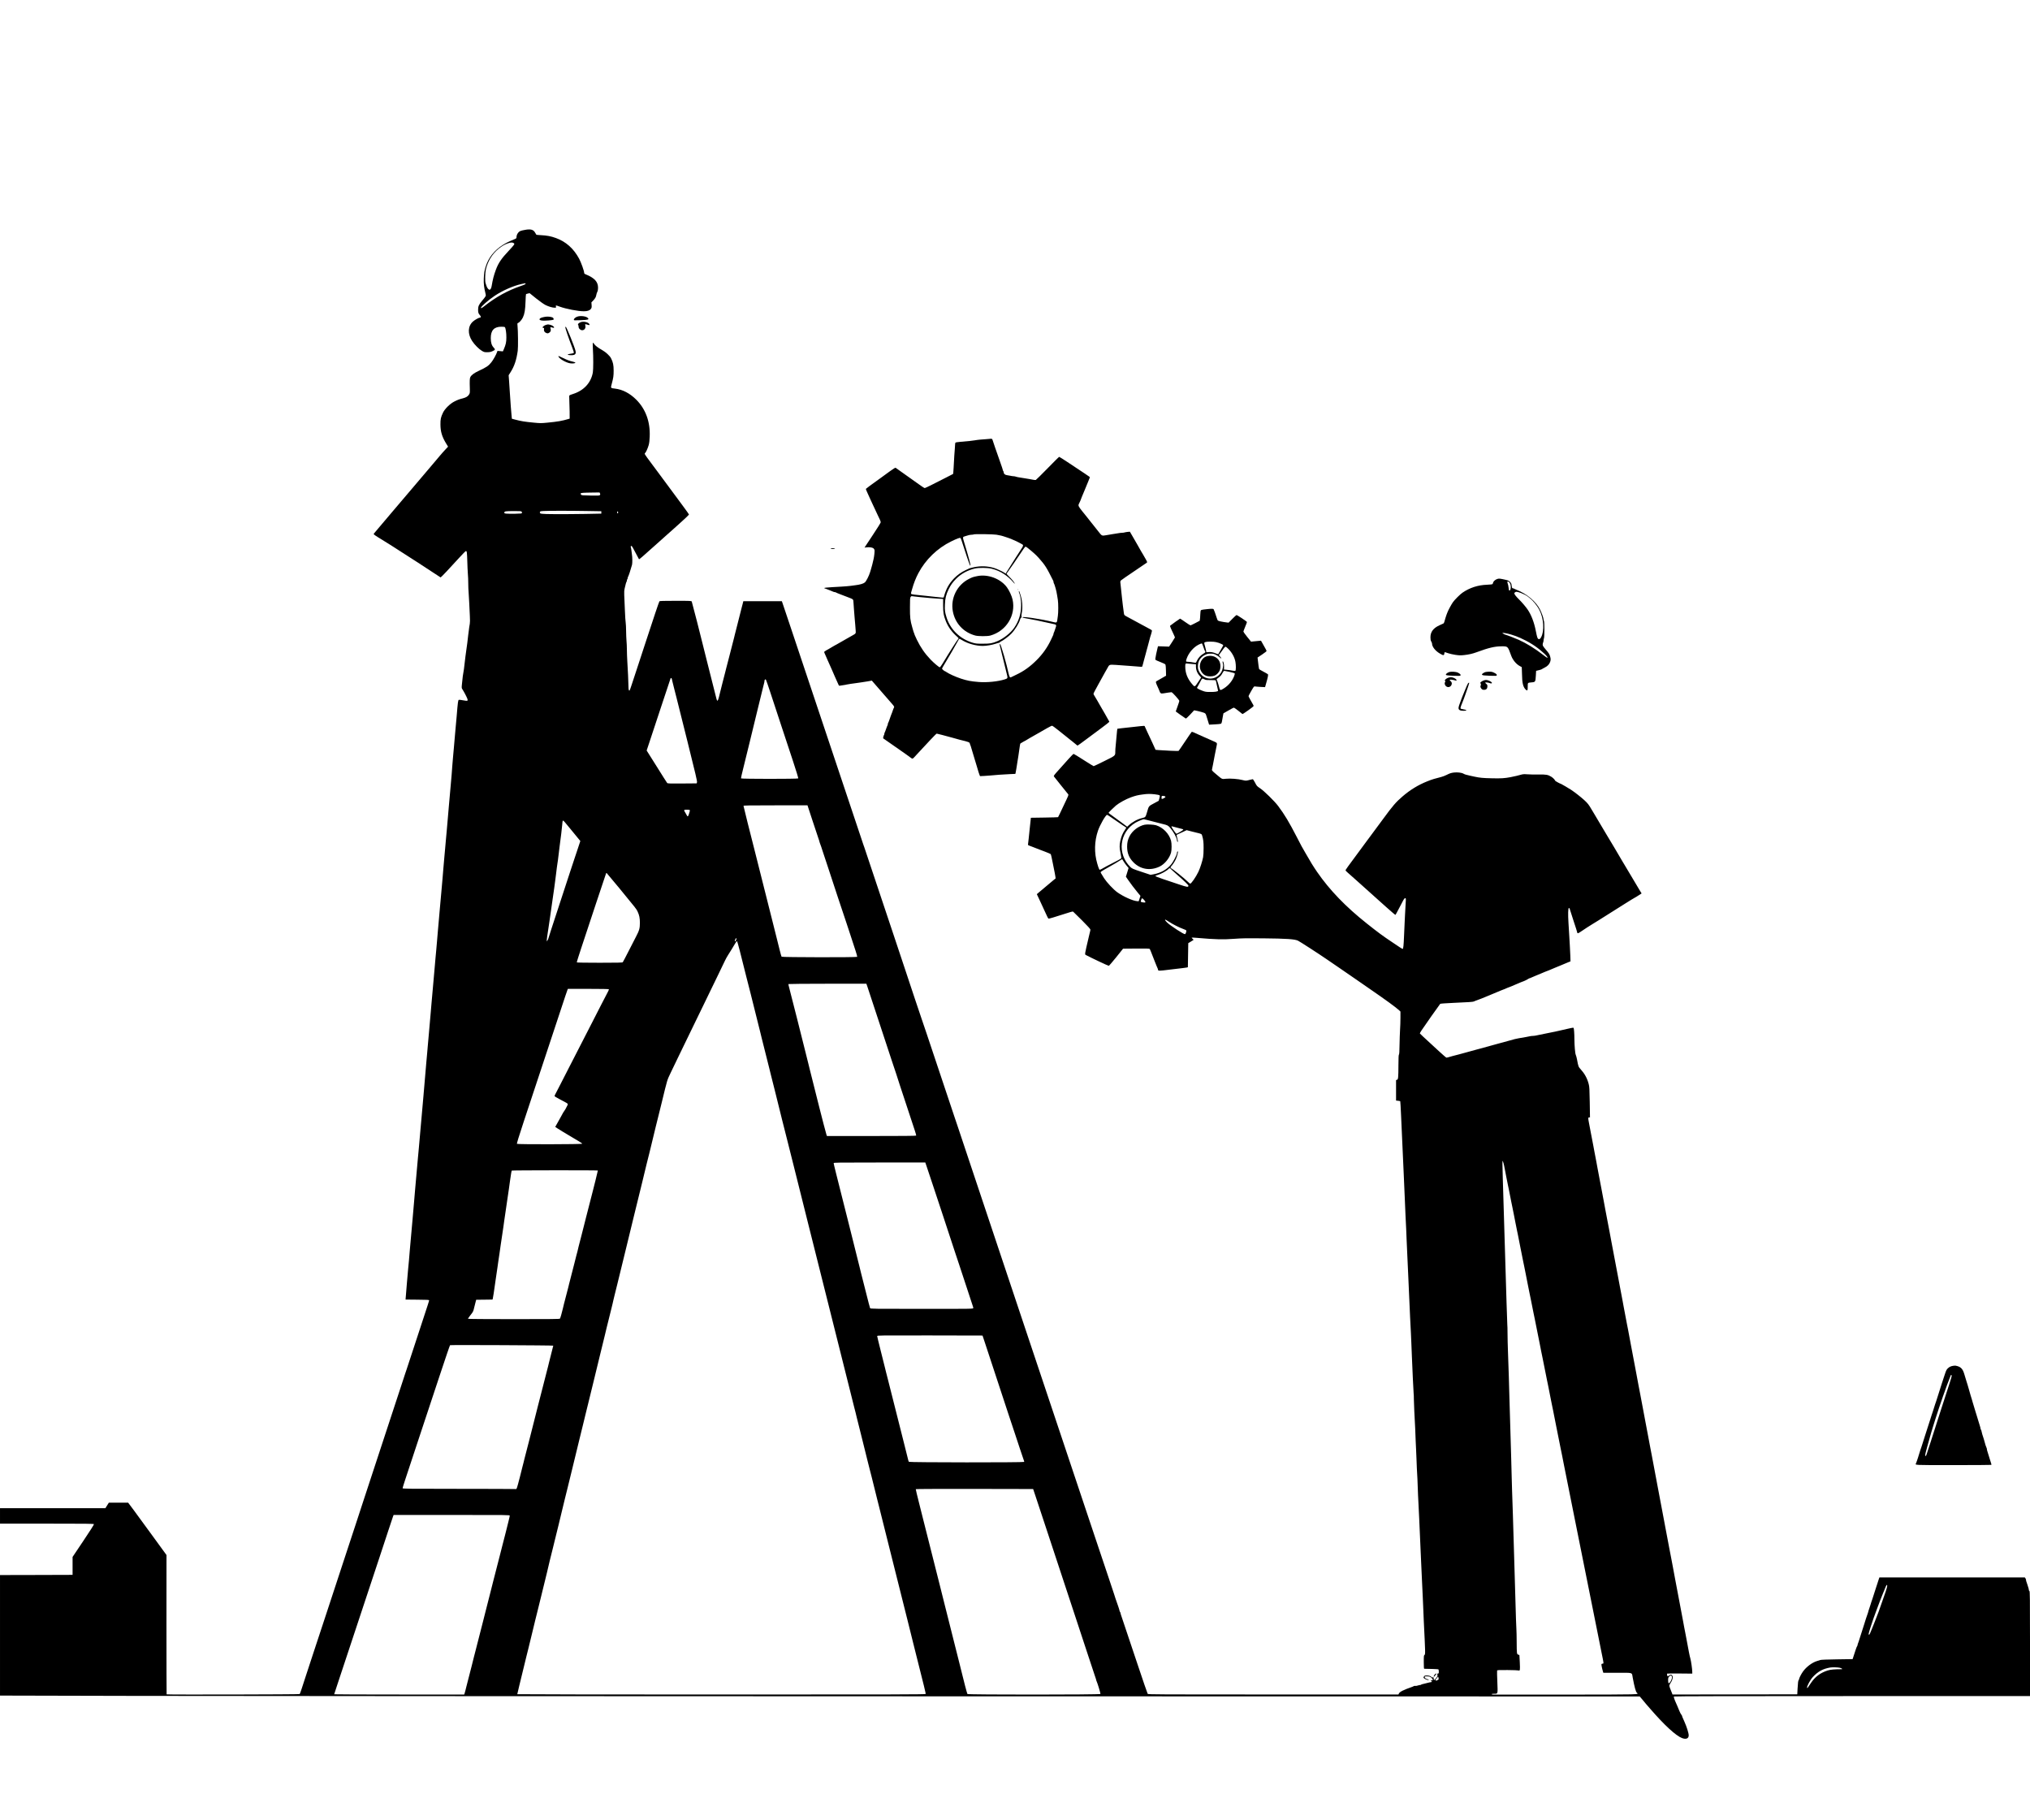 <?xml version="1.0" standalone="no"?>
<!DOCTYPE svg PUBLIC "-//W3C//DTD SVG 20010904//EN"
 "http://www.w3.org/TR/2001/REC-SVG-20010904/DTD/svg10.dtd">
<svg version="1.0" xmlns="http://www.w3.org/2000/svg"
 width="5133pt" height="4602pt" viewBox="0 0 5133 4602"
 preserveAspectRatio="xMidYMid meet">

<g transform="translate(0,4602) scale(0.1,-0.1)"
fill="#000000" stroke="none">
<path d="M13280 40209 c-103 -18 -133 -28 -162 -55 -35 -34 -58 -84 -58 -128
0 -28 -5 -34 -42 -50 -151 -62 -222 -97 -299 -146 -219 -138 -368 -324 -437
-547 -34 -107 -43 -165 -49 -308 -5 -130 6 -225 43 -374 16 -64 17 -62 -87
-186 -82 -98 -100 -139 -100 -227 0 -71 9 -97 49 -140 26 -28 25 -58 -3 -58
-27 0 -128 -56 -175 -98 -132 -116 -140 -313 -21 -494 61 -93 170 -203 246
-248 54 -32 66 -35 135 -35 56 1 88 6 127 24 79 35 83 43 35 95 -51 55 -72
126 -72 240 0 195 84 285 266 286 54 0 85 -4 91 -12 20 -26 38 -147 37 -258 0
-120 -13 -179 -65 -301 l-23 -52 -68 6 -69 6 -11 -32 c-22 -63 -95 -195 -141
-253 -72 -92 -124 -128 -318 -218 -119 -55 -188 -106 -216 -159 -16 -32 -19
-91 -13 -284 3 -118 2 -123 -23 -162 -29 -44 -74 -71 -152 -91 -92 -23 -139
-41 -220 -83 -107 -55 -237 -183 -282 -277 -57 -121 -67 -164 -66 -300 1 -182
39 -311 145 -484 l48 -78 -67 -72 c-38 -39 -99 -109 -138 -155 -38 -46 -99
-118 -135 -160 -36 -42 -126 -148 -200 -236 -74 -88 -189 -223 -255 -300 -66
-78 -151 -178 -190 -224 -38 -46 -128 -152 -200 -235 -71 -84 -174 -204 -227
-267 -53 -63 -110 -130 -126 -149 -17 -19 -96 -114 -178 -210 -81 -96 -153
-182 -161 -191 -12 -14 1 -25 108 -93 66 -43 139 -88 162 -100 35 -19 264
-165 712 -454 39 -25 95 -61 125 -80 95 -60 209 -135 394 -258 99 -65 183
-120 187 -122 8 -3 236 238 474 501 83 91 157 166 166 166 24 1 28 -35 35
-263 3 -111 9 -250 14 -311 6 -60 10 -171 10 -246 0 -74 4 -182 10 -240 5 -57
12 -174 15 -259 3 -85 10 -226 15 -314 6 -103 5 -174 -1 -205 -6 -25 -12 -66
-15 -91 -2 -25 -7 -61 -10 -80 -3 -19 -10 -71 -15 -115 -17 -160 -28 -242 -44
-350 -9 -60 -21 -146 -26 -190 -10 -87 -21 -180 -38 -320 -6 -49 -14 -97 -17
-105 -6 -15 -16 -101 -34 -280 -9 -92 -9 -96 15 -131 36 -55 106 -189 122
-233 20 -58 9 -62 -100 -42 -52 10 -103 16 -113 14 -21 -4 -27 -47 -58 -428
-9 -107 -21 -235 -26 -285 -5 -49 -17 -178 -25 -285 -9 -107 -18 -211 -20
-230 -2 -19 -6 -69 -10 -110 -3 -41 -10 -118 -15 -170 -5 -52 -12 -129 -14
-170 -7 -108 -23 -309 -41 -500 -30 -316 -36 -386 -45 -505 -6 -66 -16 -192
-24 -280 -8 -88 -21 -243 -30 -345 -9 -102 -20 -230 -26 -285 -5 -55 -12 -127
-14 -160 -3 -33 -10 -107 -15 -165 -6 -58 -13 -139 -16 -180 -3 -41 -10 -124
-16 -185 -5 -60 -14 -164 -19 -230 -5 -66 -17 -194 -25 -285 -27 -287 -35
-382 -45 -500 -5 -63 -16 -191 -25 -285 -8 -93 -20 -222 -25 -285 -6 -63 -14
-164 -19 -225 -6 -60 -15 -164 -20 -230 -6 -66 -15 -167 -21 -225 -5 -58 -12
-136 -15 -175 -4 -38 -10 -115 -15 -170 -5 -55 -20 -233 -35 -395 -14 -162
-30 -344 -36 -405 -5 -60 -14 -162 -19 -225 -5 -63 -16 -191 -25 -285 -8 -93
-20 -222 -25 -285 -6 -63 -15 -164 -20 -225 -5 -60 -14 -164 -20 -230 -5 -66
-15 -165 -20 -220 -10 -95 -30 -334 -50 -585 -5 -63 -16 -189 -24 -280 -29
-318 -37 -406 -46 -520 -6 -63 -17 -189 -25 -280 -18 -190 -31 -347 -45 -510
-6 -63 -17 -185 -25 -270 -8 -85 -19 -211 -25 -280 -15 -176 -29 -329 -46
-520 -8 -91 -19 -219 -24 -285 -5 -66 -14 -169 -20 -230 -6 -60 -15 -164 -20
-230 -9 -122 -31 -359 -50 -560 -6 -60 -15 -162 -20 -225 -11 -146 -27 -328
-40 -450 -9 -93 -30 -330 -35 -400 -1 -19 -7 -98 -14 -175 -6 -77 -12 -153
-14 -170 l-2 -30 298 -3 c253 -2 297 -4 297 -17 0 -15 -13 -56 -225 -700 -67
-203 -171 -518 -230 -700 -59 -181 -110 -339 -115 -350 -5 -11 -20 -56 -34
-100 -14 -44 -57 -174 -95 -290 -38 -115 -130 -394 -204 -620 -256 -780 -600
-1827 -736 -2240 -38 -115 -138 -419 -221 -675 -84 -256 -203 -618 -265 -805
-101 -305 -197 -597 -488 -1485 -49 -151 -104 -318 -122 -370 -18 -52 -97
-291 -175 -530 -78 -239 -170 -520 -205 -625 -35 -104 -82 -249 -105 -322 -23
-73 -47 -137 -54 -142 -12 -10 -3353 -17 -3363 -7 -2 2 -4 796 -4 1763 l1
1759 -50 69 c-96 134 -206 285 -300 412 -85 116 -330 450 -484 662 -34 46 -78
105 -99 132 l-37 49 -244 0 -244 0 -44 -70 -43 -69 -1332 -1 -1333 0 0 -195 0
-195 1185 0 c1002 0 1186 -2 1191 -14 3 -8 -114 -192 -268 -421 l-273 -407 0
-226 0 -227 -917 -3 -918 -2 0 -1523 0 -1524 3368 -8 c1852 -4 11179 -9 20727
-11 9548 -1 17363 -3 17366 -3 3 -1 35 -38 71 -83 37 -46 74 -92 85 -103 10
-11 59 -67 108 -124 354 -410 650 -683 805 -742 102 -39 170 -12 170 68 0 57
-49 213 -109 348 -46 101 -61 138 -61 148 0 6 -9 20 -19 31 -11 12 -33 56 -50
98 -17 42 -40 98 -52 125 -53 118 -60 137 -75 179 -8 24 -12 49 -9 54 4 7
1579 10 4506 10 l4499 0 0 1325 c0 1169 -2 1326 -15 1331 -8 4 -15 17 -15 30
0 13 -4 33 -9 46 -5 13 -17 50 -26 83 -9 33 -21 68 -26 77 -5 10 -9 28 -9 41
0 12 -7 33 -16 45 l-15 22 -1838 0 -1839 0 -10 -27 c-14 -37 -50 -150 -97
-298 -21 -66 -41 -129 -45 -140 -4 -11 -15 -45 -24 -75 -10 -30 -21 -64 -26
-75 -4 -11 -13 -40 -20 -65 -7 -25 -23 -74 -36 -110 -13 -36 -24 -71 -24 -78
0 -7 -4 -20 -9 -30 -5 -9 -26 -71 -47 -137 -20 -66 -56 -178 -79 -250 -24 -71
-59 -184 -80 -250 -20 -66 -41 -128 -46 -137 -5 -10 -9 -25 -9 -35 0 -9 -6
-24 -13 -32 -7 -9 -25 -56 -41 -106 -15 -49 -32 -99 -36 -110 -4 -11 -13 -40
-21 -65 l-14 -45 -395 -6 c-250 -3 -406 -10 -425 -17 -16 -6 -50 -17 -75 -24
-126 -36 -278 -149 -364 -272 -45 -64 -96 -164 -96 -190 0 -8 -4 -17 -9 -20
-13 -8 -21 -73 -29 -226 l-7 -135 -1578 -3 -1577 -2 -10 27 c-6 16 -14 37 -19
48 -29 67 -51 131 -51 149 0 12 15 44 33 71 19 28 37 62 40 78 4 15 10 38 13
52 8 32 -19 75 -47 75 -12 0 -32 -9 -46 -20 -14 -11 -29 -20 -34 -20 -10 0
-23 59 -15 68 4 3 148 5 321 3 l315 -3 0 39 c0 71 -30 283 -49 346 -16 52 -42
184 -103 517 -5 30 -14 73 -18 95 -5 22 -21 103 -35 180 -14 77 -30 163 -35
190 -23 115 -39 204 -50 265 -6 36 -15 83 -20 105 -10 43 -41 208 -70 370 -10
55 -34 183 -54 285 -19 102 -49 259 -65 350 -17 91 -35 188 -41 215 -6 28 -21
109 -35 180 -33 177 -94 500 -105 555 -5 25 -18 97 -30 160 -12 63 -28 147
-35 185 -7 39 -23 122 -35 185 -12 63 -28 147 -35 185 -7 39 -23 122 -35 185
-12 63 -28 149 -36 190 -8 41 -19 102 -25 135 -6 33 -15 80 -20 105 -4 25 -25
131 -44 235 -20 105 -42 222 -49 260 -8 39 -19 99 -26 135 -6 36 -16 85 -21
110 -4 25 -25 131 -44 235 -20 105 -51 271 -70 370 -19 99 -46 243 -60 320
-36 191 -41 222 -69 365 -13 69 -34 177 -46 240 -11 63 -37 198 -56 300 -44
230 -78 412 -105 555 -11 61 -27 142 -34 180 -13 64 -34 175 -71 380 -8 44
-19 98 -24 120 -5 22 -13 67 -19 100 -14 77 -59 317 -71 375 -4 25 -13 72 -19
105 -6 33 -22 119 -36 190 -14 72 -30 157 -36 190 -13 71 -36 191 -48 255 -5
25 -14 72 -20 105 -6 33 -22 119 -36 190 -14 72 -29 155 -35 185 -5 30 -21
114 -35 185 -14 72 -30 157 -36 190 -19 107 -29 158 -53 285 -14 69 -34 177
-46 240 -25 132 -46 243 -60 315 -5 28 -21 113 -35 190 -14 77 -30 160 -35
185 -5 25 -18 97 -30 160 -28 149 -48 253 -60 315 -5 28 -21 111 -35 185 -14
74 -29 158 -34 185 -6 28 -14 75 -20 105 -6 30 -17 89 -25 130 -8 41 -19 104
-26 140 -6 36 -15 83 -20 105 -8 36 -26 129 -50 260 -9 50 -16 90 -45 237 -21
108 -20 128 7 128 l21 0 -6 382 c-6 343 -8 391 -27 463 -37 143 -102 261 -203
372 -56 62 -59 69 -92 248 -10 50 -23 101 -31 115 -16 32 -34 229 -35 397 0
140 -11 278 -21 288 -4 4 -31 1 -60 -5 -29 -7 -72 -16 -95 -21 -69 -14 -124
-27 -193 -44 -36 -8 -87 -20 -115 -26 -27 -5 -68 -14 -90 -18 -49 -10 -231
-47 -305 -62 -30 -6 -74 -15 -97 -20 -23 -5 -58 -9 -79 -9 -20 0 -53 -4 -73
-9 -20 -5 -65 -14 -101 -20 -134 -22 -246 -42 -280 -52 -19 -5 -91 -25 -160
-44 -69 -18 -150 -41 -180 -49 -86 -23 -202 -55 -240 -66 -124 -36 -260 -73
-290 -80 -19 -4 -60 -15 -90 -24 -132 -38 -374 -104 -445 -122 -131 -33 -225
-58 -279 -75 -16 -5 -35 -9 -42 -9 -8 0 -93 73 -190 163 -416 382 -479 441
-483 449 -1 5 15 37 38 71 76 115 465 668 477 678 8 6 149 16 331 24 388 17
492 24 518 35 11 4 36 15 55 23 19 8 46 18 60 22 14 4 50 17 80 30 30 13 80
33 110 45 30 12 71 29 90 37 19 8 44 19 55 23 34 13 198 82 242 101 24 11 46
19 49 19 3 0 21 7 40 15 19 8 49 22 68 30 19 8 37 15 40 15 3 0 28 10 54 21
62 28 96 42 162 69 30 12 70 29 87 37 18 7 51 20 74 28 23 9 64 29 91 45 26
17 53 30 58 30 6 0 18 4 28 10 15 8 60 27 117 50 11 4 36 15 55 23 19 8 60 25
90 37 30 12 74 31 97 41 24 11 46 19 49 19 3 0 21 7 40 15 59 26 97 42 154 65
30 12 69 28 85 35 17 7 55 23 85 35 30 12 73 30 95 40 22 9 61 25 87 36 l48
19 -5 155 c-3 85 -8 187 -11 225 -3 39 -9 149 -14 245 -5 96 -15 252 -21 345
-14 221 -10 380 11 380 8 0 16 -9 19 -20 2 -11 46 -147 97 -302 52 -155 94
-289 94 -297 0 -30 23 -27 77 11 82 56 275 182 294 191 14 6 156 95 824 517
132 83 247 154 256 157 9 3 52 29 96 58 l81 52 -64 105 c-35 58 -64 107 -64
108 0 2 -63 108 -140 235 -77 128 -140 234 -140 235 0 1 -35 61 -79 132 -43
71 -80 134 -82 139 -6 13 -228 387 -309 519 -66 107 -210 350 -220 370 -3 6
-39 66 -80 135 -41 69 -79 133 -85 142 -75 128 -98 157 -184 237 -88 80 -238
198 -336 263 -50 33 -245 148 -251 148 -17 0 -154 75 -154 84 0 18 -52 71 -95
98 -84 52 -130 60 -333 57 -103 -2 -227 1 -275 5 -61 6 -100 5 -127 -2 -80
-24 -210 -54 -300 -71 -150 -28 -235 -33 -460 -28 -239 5 -317 13 -450 42 -41
9 -93 20 -115 25 -90 19 -132 32 -162 50 -44 26 -153 39 -238 29 -78 -10 -100
-17 -195 -64 -36 -18 -95 -40 -130 -49 -158 -41 -234 -63 -265 -76 -11 -4 -51
-20 -90 -35 -226 -90 -434 -217 -625 -383 -167 -144 -242 -231 -492 -572 -88
-121 -319 -432 -347 -469 -14 -18 -39 -52 -56 -75 -16 -22 -99 -135 -185 -251
-297 -399 -361 -488 -358 -501 2 -6 24 -29 49 -51 25 -21 129 -113 230 -204
165 -149 360 -324 579 -519 41 -37 122 -109 180 -161 134 -120 216 -189 223
-189 2 0 17 24 32 53 15 28 50 95 78 147 28 52 62 118 76 145 32 64 53 86 70
76 10 -7 11 -34 2 -142 -6 -74 -13 -204 -16 -289 -4 -85 -8 -180 -10 -210 -2
-30 -8 -161 -13 -290 -11 -266 -19 -350 -36 -350 -6 0 -40 19 -76 43 -36 24
-120 81 -188 126 -235 156 -367 254 -641 472 -535 424 -942 846 -1258 1304
-98 143 -170 259 -289 469 -43 77 -90 158 -103 180 -13 23 -69 129 -123 236
-191 371 -310 570 -472 785 -89 119 -355 379 -454 445 -80 53 -85 58 -128 143
-25 48 -51 87 -59 87 -8 0 -40 -7 -72 -16 -94 -26 -104 -26 -183 -6 -109 29
-315 45 -425 33 -103 -11 -86 -19 -245 115 -114 96 -113 95 -101 141 5 21 15
65 20 98 19 104 76 401 92 472 17 77 15 81 -53 112 -67 30 -204 91 -278 123
-88 38 -202 89 -257 115 -18 8 -36 12 -42 9 -5 -4 -80 -112 -166 -241 -86
-129 -160 -237 -165 -240 -10 -6 -358 9 -503 21 l-79 7 -23 51 c-12 28 -38 85
-57 126 -20 41 -47 100 -61 130 -13 30 -46 99 -72 154 -25 54 -51 110 -56 123
-11 28 22 29 -304 -7 -99 -11 -227 -25 -285 -31 -58 -6 -106 -12 -108 -14 -2
-2 -5 -27 -8 -56 -9 -115 -25 -288 -34 -370 -6 -47 -10 -113 -10 -146 0 -112
10 -103 -278 -245 -141 -71 -263 -128 -270 -128 -6 0 -120 70 -252 155 -132
85 -247 155 -254 155 -7 0 -65 -57 -127 -127 -63 -71 -174 -195 -248 -277
-121 -134 -133 -150 -122 -168 7 -11 87 -112 179 -225 92 -112 173 -213 180
-223 14 -19 15 -16 -113 -285 -31 -66 -75 -158 -97 -205 -22 -47 -43 -87 -45
-90 -3 -3 -158 -7 -346 -10 l-342 -5 -7 -70 c-3 -38 -14 -135 -23 -215 -8 -80
-20 -188 -25 -240 -5 -52 -12 -111 -15 -131 -6 -35 -6 -36 42 -53 26 -10 57
-21 68 -26 11 -4 52 -20 90 -35 39 -15 79 -31 90 -35 11 -5 76 -30 145 -55 69
-26 130 -53 137 -59 6 -6 30 -108 52 -226 23 -118 46 -233 51 -255 5 -22 12
-61 15 -87 l6 -47 -54 -43 c-53 -42 -303 -252 -381 -320 l-40 -35 23 -49 c13
-27 36 -76 51 -109 15 -33 41 -90 59 -127 17 -38 45 -98 62 -135 18 -38 44
-96 60 -129 15 -34 32 -65 38 -68 11 -7 92 17 550 163 44 14 68 18 76 11 7 -5
107 -105 224 -220 140 -141 211 -218 211 -232 0 -11 -4 -37 -10 -57 -5 -20
-18 -74 -29 -121 -111 -473 -107 -448 -71 -467 131 -70 564 -274 576 -271 8 2
93 100 188 218 l172 215 334 3 c260 2 335 -1 342 -10 8 -13 25 -56 127 -318
34 -85 65 -163 71 -172 5 -10 10 -24 10 -32 0 -35 23 -35 290 -1 146 18 298
36 338 40 41 4 86 10 100 14 l27 7 5 305 5 304 55 33 c30 18 62 37 70 43 12 7
10 13 -15 34 -16 13 -27 27 -24 29 3 3 55 2 115 -4 488 -42 678 -47 967 -25
186 14 316 16 710 12 614 -6 812 -20 897 -60 45 -21 520 -328 722 -467 109
-74 248 -170 310 -212 62 -42 237 -162 388 -267 151 -104 322 -223 380 -263
427 -294 674 -474 758 -552 l32 -30 0 -158 c0 -87 -4 -224 -10 -305 -5 -82
-11 -253 -13 -380 -2 -165 -6 -236 -15 -245 -9 -9 -12 -83 -13 -267 -1 -318
-6 -363 -37 -371 l-23 -5 0 -260 0 -260 50 -5 c27 -3 52 -8 56 -11 3 -4 12
-157 20 -340 28 -628 55 -1224 70 -1549 8 -179 20 -437 25 -575 5 -137 14
-338 19 -445 6 -107 13 -251 16 -320 3 -69 7 -181 10 -250 3 -69 12 -269 20
-445 8 -176 19 -422 25 -548 5 -125 14 -327 20 -450 5 -122 17 -373 25 -557 8
-184 17 -359 20 -390 2 -30 7 -134 10 -230 3 -96 10 -263 15 -370 5 -107 16
-355 24 -550 9 -195 18 -364 20 -375 3 -11 6 -83 6 -160 1 -77 6 -210 11 -295
19 -337 29 -563 34 -735 3 -99 8 -193 10 -210 2 -16 7 -122 10 -235 3 -113 8
-227 10 -255 6 -57 23 -432 30 -675 3 -91 8 -190 11 -221 2 -31 11 -207 19
-390 21 -471 33 -749 45 -1014 6 -126 17 -372 25 -545 8 -173 16 -353 19 -400
3 -47 8 -159 11 -250 3 -91 10 -253 15 -360 40 -806 41 -844 20 -859 -19 -12
-20 -26 -20 -182 0 -129 3 -169 13 -169 91 1 347 -9 356 -14 6 -4 11 -29 11
-57 0 -43 -3 -49 -20 -49 -18 0 -20 -4 -15 -33 6 -28 0 -40 -35 -85 -23 -29
-46 -50 -51 -46 -5 3 -9 20 -9 39 0 29 -3 32 -21 28 -12 -3 -24 -2 -28 3 -19
28 -64 44 -120 44 -54 0 -62 -3 -77 -26 -16 -24 -16 -26 2 -43 28 -27 105 -54
117 -42 6 6 -2 12 -24 16 -47 9 -84 38 -75 60 5 15 16 17 71 13 57 -3 69 -8
100 -38 41 -40 45 -60 10 -60 -29 0 -33 -15 -7 -29 20 -11 10 -17 -48 -24 -19
-3 -60 -13 -90 -22 -30 -9 -70 -19 -88 -22 -18 -3 -35 -9 -38 -14 -3 -5 -15
-9 -27 -9 -12 0 -40 -7 -62 -14 -22 -8 -50 -12 -63 -9 -12 3 -28 1 -35 -5 -6
-5 -32 -17 -57 -25 -199 -69 -298 -119 -318 -160 l-13 -27 -3163 0 c-2874 0
-3165 1 -3177 16 -7 9 -122 343 -255 742 -225 674 -265 794 -284 847 -18 51
-53 155 -67 200 -9 28 -31 93 -49 146 -19 53 -34 103 -34 112 0 9 -4 18 -9 21
-5 3 -11 18 -14 33 -2 16 -18 66 -34 113 -54 151 -95 274 -103 305 -8 30 -66
203 -80 240 -5 11 -20 58 -35 105 -15 47 -31 94 -35 105 -13 37 -49 144 -334
995 -657 1966 -1370 4095 -1648 4925 -164 490 -638 1907 -1053 3150 -415 1243
-759 2274 -765 2290 -6 17 -40 118 -76 225 -90 272 -590 1766 -724 2165 -61
182 -114 339 -119 350 -5 11 -79 232 -165 490 -85 259 -205 619 -266 800 -61
182 -191 573 -290 870 -594 1782 -721 2162 -729 2180 -4 11 -13 36 -20 55 -39
115 -1610 4811 -1842 5505 -110 330 -205 612 -211 628 l-10 27 -487 0 -487 0
-18 -72 c-10 -40 -22 -86 -27 -103 -5 -16 -16 -59 -24 -95 -9 -36 -43 -171
-76 -300 -34 -129 -65 -253 -70 -275 -5 -22 -13 -56 -18 -75 -75 -290 -116
-446 -127 -495 -13 -53 -46 -182 -74 -285 -5 -19 -16 -64 -25 -100 -9 -36 -39
-153 -67 -260 -27 -107 -54 -213 -59 -235 -4 -22 -19 -80 -32 -130 -27 -105
-45 -117 -63 -40 -7 28 -65 257 -129 510 -65 253 -121 476 -125 495 -4 19 -24
100 -45 180 -20 80 -41 161 -45 180 -28 125 -272 1075 -280 1091 -10 18 -25
19 -409 19 -314 0 -401 -3 -409 -13 -10 -12 -143 -407 -362 -1077 -46 -140
-134 -408 -195 -595 -62 -187 -129 -392 -150 -455 -20 -63 -41 -119 -46 -125
-18 -18 -29 18 -29 90 0 95 -17 464 -30 655 -5 85 -10 214 -10 285 0 72 -5
173 -10 225 -5 52 -9 165 -10 250 -1 85 -5 178 -10 205 -6 28 -15 174 -21 325
-6 151 -13 320 -16 375 -4 71 0 120 11 170 21 97 40 163 49 171 4 4 7 18 7 30
0 13 5 26 10 29 6 3 10 16 10 29 0 12 4 26 9 32 12 13 74 202 101 305 11 44
10 192 -3 264 -3 17 -8 59 -12 95 -4 36 -11 72 -15 81 -5 8 -5 21 0 29 14 22
35 -3 78 -89 36 -71 121 -231 128 -240 6 -7 100 75 366 314 85 77 224 201 308
275 85 74 183 162 219 195 36 33 89 80 116 104 120 106 255 234 255 243 0 5
-59 89 -131 186 -144 194 -164 221 -245 332 -30 41 -70 95 -89 120 -40 53
-239 321 -348 470 -43 58 -91 123 -108 145 -110 144 -199 270 -199 281 0 7 5
16 10 19 19 12 69 123 91 201 15 55 23 121 26 218 15 373 -103 695 -341 932
-161 161 -346 257 -537 279 -114 13 -112 9 -80 128 39 144 46 194 46 327 0
142 -15 212 -67 314 -32 62 -134 156 -223 205 -106 59 -180 115 -206 158 -12
19 -25 31 -30 26 -4 -4 -4 -73 1 -153 13 -196 12 -523 -1 -596 -46 -261 -226
-457 -499 -544 -41 -13 -81 -28 -89 -34 -11 -8 -12 -34 -7 -121 3 -60 7 -191
8 -289 l1 -180 -29 -9 c-170 -50 -270 -67 -536 -93 -153 -15 -181 -15 -335 0
-241 23 -327 37 -474 76 l-87 23 -6 56 c-8 64 -33 397 -46 611 -5 80 -14 210
-19 289 l-11 144 48 76 c97 153 149 308 182 542 12 83 8 513 -6 646 -5 44 -3
52 13 57 35 11 96 81 124 141 42 90 59 190 66 398 3 103 9 190 13 192 4 2 25
8 48 13 l42 10 164 -132 c97 -77 194 -146 238 -168 81 -40 176 -68 233 -68 36
0 37 1 31 31 -7 34 -8 34 94 -3 159 -59 467 -118 611 -118 93 0 150 20 180 62
18 25 21 40 17 96 l-5 67 45 46 c52 56 70 88 79 143 3 22 15 57 25 77 12 24
19 58 19 101 1 153 -88 250 -313 342 -28 11 -38 21 -38 37 0 47 -78 266 -128
359 -139 257 -334 431 -587 522 -130 47 -222 64 -389 73 -55 3 -102 7 -105 10
-3 3 -17 27 -31 52 -42 77 -110 97 -250 72z m-292 -335 c20 -14 21 -17 8 -43
-8 -15 -69 -84 -135 -154 -182 -192 -259 -306 -323 -478 -52 -140 -77 -237
-107 -414 -9 -49 -25 -81 -47 -89 -23 -9 -67 42 -83 95 -7 24 -18 57 -23 72
-16 42 -12 252 6 337 45 210 164 404 324 532 93 74 151 107 232 135 77 27 118
29 148 7z m302 -1023 c0 -16 -24 -28 -120 -61 -341 -118 -629 -277 -926 -512
-56 -44 -84 -58 -84 -42 0 33 185 196 349 306 198 132 465 251 673 297 98 23
108 24 108 12z m1882 -5306 c8 -19 8 -28 -3 -41 -11 -14 -39 -16 -236 -12
-191 3 -225 5 -239 20 -9 9 -14 23 -11 32 7 17 54 21 320 24 l157 2 12 -25z
m-337 -444 l370 -6 0 -30 0 -30 -410 -8 c-225 -4 -568 -6 -761 -5 -374 3 -389
5 -382 52 3 19 11 22 93 27 123 7 643 8 1090 0z m-1645 -16 c6 -8 10 -22 8
-32 -3 -16 -19 -18 -173 -21 -94 -2 -194 0 -223 3 -47 6 -53 9 -50 28 4 31 31
35 239 36 152 1 189 -2 199 -14z m2440 -20 c0 -14 -4 -25 -9 -25 -12 0 -23 29
-15 41 10 18 24 9 24 -16z m1358 -4211 c1 -10 7 -35 12 -54 5 -19 25 -100 45
-180 20 -80 47 -185 60 -235 12 -49 137 -546 276 -1103 208 -832 251 -1017
243 -1040 l-9 -27 -366 -3 c-331 -2 -368 -1 -380 14 -8 10 -46 69 -86 133 -39
64 -153 244 -252 401 l-180 286 73 219 c40 121 176 531 301 910 125 380 230
694 232 698 8 14 28 1 31 -19z m2487 -329 c54 -165 173 -527 265 -805 92 -278
231 -699 310 -937 78 -237 139 -436 135 -442 -9 -16 -1442 -15 -1447 0 -3 10
21 119 52 239 5 19 30 121 55 225 52 214 71 294 85 345 5 19 25 100 44 180 73
303 127 526 136 560 5 19 26 103 45 185 20 83 47 193 60 245 13 52 40 163 60
245 19 83 40 164 45 181 6 17 10 42 10 55 0 33 20 54 36 37 6 -7 55 -148 109
-313z m9725 -2586 c58 -7 111 -18 119 -25 12 -11 12 -22 -3 -76 l-17 -63 -121
-65 c-135 -72 -129 -65 -172 -215 -40 -135 -40 -136 -121 -155 -121 -28 -247
-96 -342 -183 l-42 -38 -123 93 c-68 52 -174 129 -235 172 -62 44 -113 82
-113 86 0 8 136 142 185 183 87 72 256 164 380 209 116 42 176 57 300 73 122
17 181 17 305 4z m239 -45 c42 -9 39 -30 -9 -54 -53 -27 -60 -26 -60 13 0 49
7 53 69 41z m-8904 -591 c65 -197 133 -401 151 -454 19 -53 34 -101 34 -108 0
-6 4 -19 9 -29 5 -9 22 -55 37 -102 14 -47 30 -94 34 -105 5 -11 61 -182 126
-380 102 -314 444 -1347 474 -1430 5 -16 50 -151 99 -300 48 -148 109 -334
135 -413 26 -78 44 -147 41 -152 -10 -16 -1900 -13 -1912 3 -5 6 -27 82 -48
167 -20 85 -52 214 -71 285 -18 72 -76 301 -128 510 -128 513 -395 1573 -446
1770 -85 328 -270 1068 -270 1081 0 12 134 14 809 14 l809 0 117 -357z m-3093
235 c3 -7 1 -24 -4 -38 -4 -14 -14 -45 -21 -69 -14 -49 -33 -63 -44 -34 -4 10
-22 41 -40 70 -49 77 -46 83 36 83 46 0 71 -4 73 -12z m10713 -223 c81 -57
187 -130 236 -161 49 -30 89 -57 89 -59 0 -2 -16 -27 -36 -56 -59 -88 -93
-169 -118 -286 -21 -97 -20 -180 5 -288 11 -49 21 -103 22 -119 2 -33 8 -29
-201 -136 -132 -67 -230 -120 -300 -161 -18 -10 -38 -19 -43 -19 -13 0 -33 48
-64 157 -80 270 -73 563 17 828 51 152 197 405 233 405 7 0 79 -47 160 -105z
m832 -21 c122 -33 342 -89 413 -106 115 -26 138 -38 188 -96 84 -97 172 -258
172 -315 0 -12 4 -28 9 -35 19 -31 19 19 0 85 -10 37 -19 72 -19 78 0 6 15 16
33 24 17 8 75 34 127 58 l95 45 105 -27 c58 -14 121 -30 140 -35 134 -32 134
-33 147 -75 30 -102 37 -159 37 -315 0 -95 -5 -195 -13 -235 -19 -99 -76 -277
-118 -364 -62 -131 -180 -301 -207 -301 -7 0 -28 16 -47 36 -79 82 -417 354
-440 354 -15 0 -10 37 7 51 26 21 94 126 118 182 31 71 59 175 50 188 -9 15
-24 -9 -24 -41 0 -38 -93 -218 -143 -279 -112 -135 -261 -219 -448 -254 l-76
-14 -232 77 c-218 72 -235 80 -278 121 -341 331 -278 879 128 1120 56 33 182
86 211 88 4 1 33 -6 65 -15z m-14710 -54 c6 -8 71 -87 145 -175 73 -89 160
-194 192 -234 l60 -73 -63 -191 c-35 -106 -74 -221 -86 -257 -12 -36 -66 -198
-119 -360 -53 -162 -140 -430 -195 -595 -264 -805 -351 -1071 -351 -1079 0 -4
-8 -19 -19 -32 l-18 -24 4 48 c4 46 8 76 37 262 8 52 20 131 26 175 6 44 16
109 21 145 28 191 51 350 55 385 2 22 9 69 15 105 17 113 51 352 59 425 5 39
13 106 19 150 5 44 15 121 21 170 6 50 13 97 15 105 4 15 17 111 36 275 5 44
13 112 18 150 33 243 58 447 67 555 8 104 12 114 32 98 9 -7 22 -20 29 -28z
m15483 -144 c52 -15 110 -29 128 -33 17 -3 32 -11 32 -18 0 -14 -159 -107
-176 -103 -13 3 -124 165 -124 181 0 11 10 9 140 -27z m-1352 -850 c17 -29 53
-80 80 -112 l49 -59 -17 -55 c-9 -30 -25 -80 -34 -110 l-17 -54 52 -76 c79
-113 155 -214 240 -317 l76 -92 -22 -68 -22 -68 -39 2 c-107 7 -352 117 -504
226 -98 71 -261 245 -331 352 -36 55 -71 113 -79 129 -18 36 -32 26 220 168
107 60 220 127 250 148 30 21 58 38 62 39 3 1 20 -23 36 -53z m1187 -185 c3
-6 61 -58 128 -118 224 -197 327 -296 327 -314 0 -43 -30 -39 -240 32 -113 38
-294 99 -403 135 -109 37 -196 71 -194 77 2 6 25 16 53 24 93 27 244 110 283
157 15 18 37 21 46 7z m-13939 -491 c439 -534 434 -528 466 -595 44 -95 58
-164 58 -289 0 -136 -16 -191 -100 -351 -31 -60 -117 -227 -190 -370 -73 -143
-137 -266 -143 -272 -7 -10 -136 -13 -583 -13 -341 0 -575 4 -579 9 -3 5 48
171 114 368 65 197 232 700 370 1117 138 417 254 763 257 768 3 5 9 8 14 6 4
-2 146 -172 316 -378z m13277 -307 c45 -54 39 -67 -25 -58 -62 9 -71 17 -59
46 5 13 12 32 15 42 9 27 28 19 69 -30z m628 -548 c94 -62 255 -144 356 -180
37 -14 71 -29 76 -34 14 -14 -9 -90 -29 -98 -26 -10 -366 211 -450 292 -50 50
-66 75 -46 75 5 0 47 -25 93 -55z m-10938 -421 c7 -7 -25 -73 -35 -74 -12 0
-10 23 5 53 12 27 19 32 30 21z m84 -315 c34 -134 107 -424 162 -644 56 -220
105 -416 111 -435 17 -63 72 -284 80 -320 7 -33 60 -245 80 -320 16 -59 72
-283 80 -320 4 -19 22 -91 39 -160 73 -284 182 -718 191 -760 4 -19 21 -89 38
-155 44 -169 93 -364 102 -405 4 -19 23 -93 41 -165 17 -71 83 -335 145 -585
63 -250 118 -471 124 -490 5 -19 84 -334 176 -700 91 -366 248 -993 349 -1395
346 -1377 1067 -4250 1075 -4285 8 -37 64 -261 80 -320 5 -19 16 -62 24 -95 8
-33 22 -87 31 -120 9 -33 20 -80 25 -105 5 -25 21 -88 35 -140 14 -52 30 -113
34 -135 10 -44 66 -269 81 -325 16 -57 77 -303 82 -330 3 -14 20 -81 37 -150
18 -69 48 -188 67 -265 19 -77 39 -156 45 -175 14 -53 141 -560 149 -600 5
-19 21 -87 38 -150 16 -63 32 -126 35 -140 3 -14 157 -628 342 -1365 185 -737
340 -1356 345 -1375 4 -19 71 -289 149 -600 287 -1137 312 -1242 307 -1256 -5
-12 -712 -14 -5166 -14 -2838 0 -5160 4 -5160 8 0 8 32 145 51 217 18 70 36
144 134 550 20 83 40 166 45 185 5 19 17 64 25 100 9 36 20 81 25 100 5 19 25
103 45 185 20 83 40 166 45 185 8 29 48 198 92 380 5 25 17 70 25 100 18 67
25 95 57 230 36 152 132 545 168 685 16 66 34 138 39 160 15 72 126 532 149
615 5 19 30 121 55 225 47 196 69 284 85 345 5 19 16 64 24 100 20 86 124 515
136 563 17 65 28 108 65 262 20 83 47 193 60 245 13 52 40 163 60 245 19 83
40 166 45 185 9 36 72 294 135 555 20 83 47 193 60 245 13 52 40 163 60 245
19 83 40 168 46 190 19 72 28 108 64 260 19 83 46 193 60 245 13 52 40 163 60
245 19 83 40 166 45 185 5 19 25 103 45 185 19 83 40 166 45 185 5 19 26 103
45 185 20 83 47 193 60 245 13 52 40 163 60 245 19 83 39 166 44 185 6 19 31
121 56 225 25 105 55 226 67 270 11 44 24 96 28 115 5 19 13 55 18 80 6 25 19
81 30 125 12 44 41 166 67 270 25 105 50 206 55 225 5 19 25 100 44 180 69
287 157 646 166 680 9 34 64 258 136 560 19 80 39 161 44 180 5 19 37 148 70
285 33 138 65 266 70 285 5 19 25 100 44 180 78 324 107 447 116 480 5 19 16
64 25 100 16 66 25 102 44 175 5 22 26 105 45 185 84 351 107 447 116 480 5
19 21 85 36 145 14 61 30 124 35 140 5 17 41 161 79 320 151 620 134 564 230
766 49 102 129 268 178 370 203 417 268 551 339 699 42 85 112 232 158 325 45
94 122 251 170 350 48 99 120 248 160 330 40 83 116 240 170 350 53 110 111
232 130 270 19 39 50 104 70 145 20 41 53 102 75 135 56 87 138 220 179 292
20 34 41 61 46 59 6 -1 38 -113 72 -247z m3225 -901 c25 -72 505 -1528 616
-1868 17 -53 86 -259 117 -350 18 -52 38 -115 45 -140 7 -25 27 -88 45 -140
18 -52 101 -304 185 -560 84 -256 171 -518 192 -582 22 -65 37 -122 33 -128
-4 -7 -379 -10 -1131 -10 l-1124 0 -11 28 c-6 15 -40 142 -76 282 -35 140 -82
325 -105 410 -22 85 -43 171 -48 190 -7 32 -137 547 -196 780 -14 52 -28 113
-33 135 -5 22 -25 103 -45 180 -20 77 -41 158 -45 180 -14 64 -378 1503 -400
1580 -11 38 -17 73 -15 77 3 4 448 8 988 8 l983 0 25 -72z m-6537 -68 c4 -6
-7 -34 -23 -63 -16 -28 -94 -178 -172 -332 -79 -154 -177 -347 -220 -430 -116
-225 -264 -513 -395 -770 -65 -126 -158 -309 -208 -405 -49 -96 -140 -274
-202 -395 -62 -121 -122 -237 -134 -259 -12 -21 -20 -44 -18 -50 3 -6 56 -38
118 -70 181 -94 214 -114 217 -129 2 -8 -11 -38 -28 -66 -16 -29 -30 -55 -30
-58 0 -3 -11 -20 -24 -38 -24 -31 -34 -48 -108 -185 -66 -120 -90 -165 -110
-197 l-19 -32 58 -39 c51 -34 148 -93 527 -318 55 -32 100 -63 100 -69 1 -16
-1639 -19 -1652 -3 -7 9 40 163 167 548 256 771 731 2205 894 2700 152 461
203 613 217 648 l10 22 514 0 c337 0 517 -4 521 -10z m22636 -4450 c16 -91 25
-138 58 -300 17 -85 36 -180 42 -210 6 -30 15 -73 20 -95 7 -33 32 -158 62
-315 2 -14 17 -83 32 -155 15 -71 31 -150 35 -175 4 -25 21 -115 39 -200 17
-85 36 -180 42 -210 6 -30 15 -73 20 -95 7 -33 42 -208 62 -315 2 -14 18 -92
35 -175 16 -82 32 -161 35 -175 3 -14 17 -83 32 -155 15 -71 31 -150 35 -175
4 -25 26 -135 48 -245 22 -110 42 -211 45 -225 2 -14 17 -83 32 -155 15 -71
31 -150 35 -175 4 -25 20 -103 35 -175 15 -71 29 -141 32 -155 12 -65 55 -279
63 -315 4 -22 13 -65 19 -95 6 -30 25 -125 42 -210 17 -85 35 -175 39 -200 5
-25 20 -101 35 -170 14 -69 30 -145 34 -170 7 -38 30 -152 81 -405 5 -27 19
-95 31 -150 27 -132 38 -190 49 -250 5 -27 21 -106 35 -175 15 -69 30 -145 35
-170 7 -44 59 -305 80 -405 26 -122 72 -354 80 -400 5 -27 21 -106 35 -175 15
-69 30 -145 35 -170 4 -25 21 -112 38 -195 16 -82 32 -161 35 -175 2 -14 38
-194 80 -400 41 -206 77 -386 80 -400 2 -14 18 -92 35 -175 16 -82 32 -161 35
-175 2 -14 141 -702 307 -1530 166 -828 304 -1516 307 -1530 3 -14 20 -101 39
-195 19 -93 38 -192 44 -220 5 -27 19 -94 30 -148 11 -54 18 -103 15 -108 -4
-5 -15 -9 -25 -9 -10 0 -22 -5 -25 -11 -6 -9 14 -111 37 -186 l10 -33 353 0
c409 0 365 14 390 -122 44 -237 77 -358 105 -383 52 -47 133 -45 -1777 -47
-989 -2 -1822 -2 -1851 0 -70 4 -57 22 17 22 100 0 95 -15 83 298 -7 149 -9
278 -6 287 6 14 38 15 263 14 141 -1 266 -6 278 -10 39 -14 42 5 33 201 -5
102 -9 186 -10 187 0 0 -13 6 -29 11 -37 13 -38 22 -40 322 0 135 -4 268 -6
295 -5 45 -11 234 -45 1420 -6 187 -15 491 -20 675 -6 184 -17 560 -25 835 -8
275 -17 541 -20 590 -3 50 -7 209 -10 355 -3 146 -10 400 -15 565 -18 562 -40
1310 -45 1525 -5 223 -18 644 -34 1075 -6 138 -10 342 -11 455 0 113 -3 219
-6 235 -2 17 -11 264 -19 550 -35 1203 -74 2501 -95 3140 -5 160 -9 328 -9
375 0 85 0 85 15 50 9 -19 20 -60 25 -90z m-14604 -17 c17 -49 57 -171 91
-273 33 -102 74 -223 90 -270 16 -47 121 -362 232 -700 111 -338 247 -750 301
-915 55 -165 108 -327 120 -360 11 -33 28 -82 36 -110 9 -27 30 -93 48 -145
18 -52 80 -243 140 -425 59 -181 111 -340 116 -353 5 -13 9 -32 9 -42 0 -20
-17 -20 -1300 -20 -1227 0 -1300 1 -1309 18 -5 9 -52 188 -104 397 -53 209
-110 434 -127 500 -17 66 -35 138 -39 160 -5 22 -22 92 -39 155 -16 63 -32
126 -35 140 -3 14 -37 151 -76 305 -40 154 -76 298 -80 320 -5 22 -66 265
-136 540 -215 849 -285 1129 -285 1148 0 16 62 17 1159 17 l1158 0 30 -87z
m-8310 -116 c1 -2 -25 -111 -58 -243 -34 -131 -65 -255 -69 -274 -7 -32 -63
-249 -177 -690 -24 -96 -48 -191 -53 -210 -4 -19 -36 -143 -70 -275 -62 -237
-69 -266 -89 -355 -6 -25 -18 -70 -27 -100 -8 -30 -19 -73 -24 -95 -5 -22 -16
-67 -25 -100 -26 -97 -126 -486 -136 -530 -5 -22 -13 -56 -18 -75 -5 -19 -32
-125 -61 -235 -51 -193 -58 -224 -78 -310 -25 -108 -63 -240 -73 -252 -9 -11
-215 -13 -1165 -13 -704 0 -1155 4 -1159 9 -3 5 26 48 63 95 65 81 70 91 91
183 13 54 30 122 38 150 l14 53 206 2 206 3 8 25 c4 14 14 75 23 135 19 128
44 303 52 360 7 49 32 219 44 300 5 33 14 94 19 135 6 41 21 138 32 215 12 77
25 169 29 205 5 36 20 142 35 235 14 94 30 199 35 235 5 36 13 99 19 140 6 41
22 152 36 245 14 94 30 202 35 240 5 39 17 115 25 170 9 55 20 132 25 170 5
39 14 102 19 140 6 39 13 88 16 110 18 129 29 191 36 200 7 9 2167 11 2176 2z
m9779 -4327 c69 -208 419 -1269 616 -1870 88 -267 163 -494 168 -505 5 -11 52
-153 104 -315 53 -162 102 -305 107 -317 6 -11 8 -26 5 -32 -11 -17 -2900 -15
-2913 2 -6 6 -13 26 -17 42 -12 51 -21 88 -134 535 -318 1252 -385 1517 -389
1540 -3 14 -19 77 -36 140 -16 63 -33 131 -37 150 -5 19 -49 197 -99 395 -50
198 -91 368 -91 377 0 17 64 18 1332 16 l1332 -3 52 -155z m-10906 -100 c0 -8
-43 -178 -111 -440 -5 -19 -13 -53 -18 -75 -10 -42 -62 -246 -268 -1045 -25
-96 -48 -191 -53 -210 -9 -40 -42 -169 -95 -375 -35 -135 -45 -172 -64 -252
-10 -41 -106 -415 -122 -473 -5 -19 -13 -53 -18 -75 -5 -22 -21 -85 -36 -140
-15 -55 -30 -118 -35 -140 -5 -22 -16 -67 -25 -100 -9 -33 -29 -111 -46 -174
-16 -63 -35 -119 -42 -123 -6 -5 -21 -6 -32 -3 -11 2 -656 5 -1432 5 -1276 0
-1413 2 -1413 16 0 8 29 104 65 212 36 108 188 568 338 1022 151 454 389 1175
531 1602 141 427 261 778 266 780 27 9 2610 -3 2610 -12z m12206 -3840 c39
-118 160 -483 268 -810 280 -849 543 -1647 736 -2230 92 -278 231 -701 310
-940 78 -239 158 -478 176 -531 19 -53 34 -101 34 -108 0 -6 4 -19 10 -29 19
-36 101 -306 96 -318 -8 -20 -3348 -21 -3364 -1 -8 10 -103 366 -132 497 -4
19 -20 82 -35 140 -15 58 -30 121 -35 140 -4 19 -72 287 -150 595 -143 564
-154 605 -166 660 -3 17 -16 68 -29 115 -13 47 -26 99 -29 115 -10 44 -15 63
-129 515 -207 815 -409 1616 -418 1655 -5 22 -49 197 -98 390 -49 192 -87 353
-85 357 3 5 672 7 1487 6 l1481 -3 72 -215z m-13306 -459 c0 -11 -19 -91 -41
-178 -41 -158 -50 -193 -67 -268 -5 -22 -38 -148 -72 -280 -34 -132 -66 -256
-70 -275 -7 -32 -35 -139 -172 -670 -27 -107 -54 -211 -58 -230 -4 -19 -36
-143 -70 -275 -34 -132 -66 -256 -70 -275 -5 -19 -28 -114 -53 -210 -110 -425
-190 -738 -197 -770 -5 -19 -20 -80 -35 -135 -15 -55 -30 -118 -35 -140 -5
-22 -16 -67 -25 -100 -38 -141 -116 -445 -134 -522 -11 -50 -30 -120 -42 -160
l-11 -33 -1644 0 c-904 0 -1644 3 -1644 6 0 3 40 126 89 272 49 147 276 834
506 1527 229 693 477 1440 550 1660 73 220 176 533 229 695 53 162 104 314
113 338 l16 42 1468 0 c1445 0 1469 0 1469 -19z m34830 -1776 c0 -14 -18 -78
-39 -143 -48 -141 -152 -439 -176 -502 -24 -64 -66 -171 -75 -195 -5 -11 -20
-51 -35 -90 -15 -38 -42 -106 -60 -150 -18 -44 -40 -97 -49 -117 -17 -42 -36
-50 -36 -15 0 20 85 291 123 392 8 22 27 74 42 115 15 41 30 84 35 95 4 11 25
65 45 120 20 55 40 109 45 120 5 11 34 84 65 163 76 191 94 232 105 232 6 0
10 -11 10 -25z m-1196 -2069 c46 -12 75 -36 44 -36 -189 -1 -279 -9 -354 -32
-186 -59 -321 -161 -428 -323 -91 -138 -85 -130 -92 -112 -11 30 80 200 146
271 131 140 254 207 440 239 55 9 198 5 244 -7z m-4256 -208 c18 -18 14 -52
-12 -110 -27 -59 -60 -88 -70 -62 -3 9 -6 41 -6 72 0 47 4 62 25 85 28 29 44
34 63 15z m-5898 -30 c0 -7 3 -23 6 -35 5 -17 -1 -25 -25 -37 -40 -21 -51 -20
-51 4 0 11 4 20 9 20 6 0 18 14 28 30 18 31 33 39 33 18z"/>
<path d="M28943 25170 c-158 -34 -314 -154 -384 -295 -43 -88 -59 -158 -59
-260 0 -164 51 -287 164 -400 177 -175 421 -214 654 -105 128 60 253 211 293
355 18 64 18 235 0 300 -49 178 -201 335 -378 391 -57 18 -231 27 -290 14z"/>
<path d="M14595 38014 c-48 -18 -85 -51 -85 -77 0 -18 7 -18 173 -12 188 8
217 16 183 54 -42 47 -187 66 -271 35z"/>
<path d="M13810 38014 c-70 -8 -140 -28 -155 -44 -28 -31 -9 -48 60 -55 57 -6
258 9 277 21 18 11 6 44 -20 58 -32 16 -108 26 -162 20z"/>
<path d="M14686 37876 c-52 -20 -84 -52 -68 -68 7 -7 12 -27 12 -46 0 -24 8
-42 29 -63 69 -68 168 -3 141 92 -5 16 -5 31 -1 33 4 3 28 -3 54 -12 51 -18
64 -14 48 16 -25 47 -146 74 -215 48z"/>
<path d="M13810 37808 c-69 -20 -121 -78 -70 -78 18 0 20 -5 15 -32 -7 -45 13
-79 57 -96 30 -12 41 -12 64 0 44 21 61 58 47 108 -11 41 -10 42 13 36 13 -3
35 -9 49 -12 19 -5 25 -2 25 9 0 22 -49 54 -101 66 -52 12 -53 12 -99 -1z"/>
<path d="M14295 37750 c-8 -12 77 -265 169 -503 25 -66 46 -127 46 -138 0 -18
-3 -20 -110 -37 -60 -10 -57 -26 5 -30 130 -9 168 19 148 106 -25 107 -229
612 -248 612 -2 0 -7 -4 -10 -10z"/>
<path d="M14120 37014 c0 -52 193 -167 304 -180 63 -8 129 2 124 18 -3 7 -30
18 -63 25 -86 20 -134 37 -250 93 -106 51 -115 54 -115 44z"/>
<path d="M24955 34919 c-49 -4 -126 -10 -170 -13 -44 -4 -102 -11 -130 -17
-53 -10 -177 -23 -369 -39 -77 -6 -122 -14 -128 -22 -4 -7 -8 -37 -9 -65 -1
-29 -3 -65 -5 -80 -5 -36 -22 -298 -31 -490 -5 -83 -10 -153 -13 -155 -3 -3
-81 -43 -175 -90 -93 -47 -251 -127 -349 -177 -99 -50 -186 -91 -193 -91 -8 0
-50 26 -95 58 -44 31 -97 69 -117 83 -20 14 -99 70 -176 125 -77 55 -184 131
-238 169 -55 39 -104 74 -111 79 -8 5 -56 -24 -140 -85 -70 -52 -181 -132
-246 -179 -242 -173 -359 -260 -365 -269 -3 -6 17 -58 45 -116 27 -59 50 -108
50 -110 0 -1 23 -52 51 -111 78 -165 128 -273 156 -334 14 -30 36 -77 49 -103
13 -27 24 -59 24 -71 0 -12 -92 -160 -205 -329 -113 -169 -205 -309 -205 -310
0 -2 21 0 48 4 64 10 148 0 176 -22 13 -10 26 -30 29 -45 5 -30 -7 -156 -24
-229 -20 -93 -47 -196 -64 -250 -6 -22 -17 -58 -24 -80 -29 -96 -98 -231 -133
-260 -38 -32 -120 -56 -243 -71 -22 -2 -76 -9 -120 -16 -44 -6 -147 -14 -230
-19 -413 -23 -467 -29 -419 -45 10 -3 28 -9 39 -14 11 -4 52 -20 90 -35 39
-14 78 -31 87 -36 10 -5 26 -9 36 -9 10 0 22 -4 28 -8 5 -5 54 -25 109 -46 55
-21 129 -49 165 -63 181 -70 164 -56 171 -148 4 -44 10 -127 13 -185 4 -58 11
-148 16 -200 6 -52 12 -129 15 -170 3 -41 8 -107 11 -145 7 -79 5 -83 -76
-127 -25 -14 -94 -53 -155 -88 -60 -34 -130 -74 -154 -88 -25 -14 -67 -38 -93
-53 -27 -16 -51 -29 -54 -29 -2 0 -23 -11 -45 -26 -22 -14 -55 -33 -72 -43
-18 -10 -58 -33 -89 -50 -32 -18 -58 -38 -58 -45 0 -7 11 -36 25 -64 14 -29
25 -54 25 -57 0 -2 14 -35 31 -72 17 -38 38 -84 46 -103 8 -19 29 -64 45 -100
17 -36 39 -87 50 -114 10 -28 30 -73 43 -100 32 -70 79 -174 96 -214 12 -28
18 -32 39 -27 14 3 54 9 90 14 36 5 72 11 80 15 8 3 53 11 100 17 47 6 112 15
145 20 33 5 89 13 125 18 36 5 110 17 165 26 l100 18 38 -44 c22 -24 91 -103
153 -176 63 -72 119 -137 126 -145 8 -7 48 -53 90 -103 42 -49 94 -110 117
-135 40 -44 49 -67 33 -86 -4 -5 -14 -27 -21 -49 -11 -36 -29 -85 -52 -140 -4
-11 -20 -56 -35 -100 -15 -44 -31 -84 -35 -89 -5 -6 -9 -18 -9 -28 0 -10 -4
-26 -9 -36 -6 -9 -22 -51 -36 -92 -14 -41 -30 -83 -36 -92 -5 -10 -9 -26 -9
-36 0 -10 -4 -22 -9 -28 -5 -5 -12 -25 -15 -44 l-6 -35 301 -210 c285 -198
336 -235 401 -284 37 -29 49 -27 87 17 19 20 82 89 141 152 59 63 177 189 261
280 85 91 158 164 164 163 16 -4 96 -23 135 -33 19 -5 78 -21 130 -35 52 -15
111 -31 130 -35 19 -5 60 -16 90 -25 30 -9 72 -21 93 -26 149 -36 178 -44 220
-59 20 -8 37 -20 37 -27 0 -7 6 -27 14 -45 8 -18 20 -53 26 -78 20 -72 28
-100 54 -180 13 -41 29 -95 36 -120 7 -25 23 -76 35 -115 20 -65 32 -104 58
-195 5 -19 16 -50 24 -69 l14 -33 107 5 c59 3 127 8 152 11 84 10 354 29 495
35 l139 6 8 35 c5 19 13 64 18 100 5 36 16 108 25 160 9 52 21 122 25 155 35
252 45 314 51 318 13 10 131 77 136 77 3 0 17 8 31 19 15 10 47 29 72 43 76
42 122 69 190 108 36 21 83 48 105 60 22 12 87 50 145 83 58 33 113 60 122 59
10 0 78 -49 152 -109 74 -59 174 -139 223 -178 48 -38 90 -72 93 -75 3 -4 23
-19 45 -35 22 -16 59 -46 82 -67 24 -21 46 -38 50 -38 5 0 103 71 219 158 116
86 295 219 398 296 102 76 186 142 186 147 0 5 -11 27 -25 49 -14 22 -25 42
-25 44 0 3 -29 55 -65 116 -36 61 -76 130 -89 153 -59 106 -166 288 -180 309
-9 12 -16 30 -16 40 0 10 59 122 130 249 72 127 130 233 130 235 0 3 10 21 23
42 13 20 41 69 61 107 60 110 46 104 231 94 88 -5 243 -16 345 -25 330 -28
306 -28 315 -7 4 10 11 34 15 53 5 19 16 62 25 95 25 88 35 126 45 165 4 19
16 62 25 95 9 33 21 74 25 90 36 135 60 224 65 245 4 14 10 34 15 45 5 11 11
32 14 48 3 15 9 37 12 50 5 19 -2 26 -38 46 -24 13 -71 38 -105 57 -35 19 -93
50 -130 70 -205 110 -289 155 -373 202 -52 29 -55 33 -62 79 -13 87 -39 296
-48 388 -21 211 -31 303 -38 359 -7 52 -6 62 12 82 12 12 161 115 331 229 171
114 316 213 324 220 12 11 7 26 -31 92 -25 43 -55 95 -66 115 -12 20 -32 55
-46 77 -15 22 -26 42 -26 45 0 2 -30 55 -66 117 -37 63 -74 128 -83 144 -9 17
-38 66 -64 111 l-47 81 -53 -4 c-28 -3 -65 -9 -81 -14 -16 -5 -45 -9 -64 -9
-20 0 -61 -4 -91 -10 -31 -5 -101 -16 -156 -25 -55 -9 -124 -21 -154 -26 -112
-19 -109 -20 -197 93 -43 56 -95 120 -114 144 -19 23 -62 77 -95 119 -33 43
-72 92 -86 109 -15 17 -68 83 -118 146 -90 112 -102 139 -82 178 19 35 61 133
61 141 0 4 6 21 14 37 8 16 44 103 81 194 37 91 73 179 80 195 43 99 46 108
33 121 -12 11 -143 98 -564 377 -106 70 -196 127 -202 127 -6 0 -138 -130
-293 -290 -156 -159 -290 -292 -299 -295 -9 -3 -38 0 -66 6 -27 6 -74 14 -104
19 -30 5 -82 14 -115 19 -33 6 -89 15 -125 20 -36 5 -78 14 -93 20 -16 6 -41
11 -58 11 -16 0 -48 4 -71 10 -24 5 -64 12 -91 16 -53 6 -87 34 -87 70 0 13
-4 25 -9 28 -5 3 -11 18 -14 33 -3 16 -28 93 -57 173 -28 80 -60 170 -70 200
-10 30 -42 120 -70 200 -28 80 -54 156 -57 170 -8 34 -22 50 -42 48 -9 -1 -56
-5 -106 -9z m240 -2417 c102 -18 149 -29 175 -39 14 -6 45 -16 70 -23 62 -16
275 -106 330 -139 25 -14 57 -33 73 -40 37 -19 34 -42 -12 -109 -35 -51 -265
-413 -364 -572 l-38 -61 -32 21 c-50 34 -186 96 -257 119 -161 50 -336 58
-508 22 -57 -12 -111 -26 -120 -30 -9 -5 -52 -25 -95 -45 -108 -49 -214 -125
-296 -211 -132 -139 -200 -265 -257 -472 -4 -17 -21 -16 -204 6 -85 11 -209
24 -275 30 -248 23 -336 35 -345 46 -6 7 -6 22 0 41 5 16 17 56 26 89 38 137
91 272 155 393 182 345 482 635 834 806 142 69 217 97 231 85 7 -5 25 -49 39
-97 69 -224 198 -602 206 -602 5 0 9 7 9 15 0 18 -40 167 -82 310 -16 55 -34
114 -38 130 -4 17 -22 75 -39 130 -43 140 -43 141 27 160 31 9 71 21 88 26 17
5 48 9 70 10 21 0 48 4 59 9 27 12 494 5 570 -8z m800 -342 c131 -105 202
-170 269 -244 162 -183 197 -237 367 -578 5 -10 9 -26 9 -36 0 -10 3 -22 7
-26 7 -7 23 -52 44 -126 15 -50 29 -116 39 -180 4 -30 13 -84 19 -120 13 -79
13 -324 0 -400 -5 -30 -12 -78 -15 -107 -7 -60 -22 -70 -81 -54 -57 15 -221
52 -280 62 -29 5 -79 14 -110 19 -258 45 -421 61 -409 41 4 -5 25 -12 49 -16
142 -23 449 -85 662 -135 50 -11 100 -22 111 -25 27 -6 36 -28 25 -58 -5 -12
-17 -49 -27 -82 -10 -33 -22 -64 -26 -69 -4 -6 -8 -17 -8 -26 0 -10 -6 -30
-14 -46 -8 -16 -31 -65 -51 -109 -89 -189 -206 -357 -360 -511 -167 -168 -326
-282 -522 -374 -59 -28 -116 -56 -126 -61 -30 -16 -43 4 -66 104 -42 178 -50
210 -111 432 -9 32 -47 154 -77 248 -11 32 -23 57 -29 55 -12 -4 -13 -3 50
-253 30 -121 69 -278 86 -350 17 -71 38 -156 46 -189 17 -71 12 -79 -60 -102
-175 -55 -448 -82 -656 -66 -208 17 -289 33 -450 85 -139 46 -300 119 -372
168 -14 11 -29 19 -33 19 -14 0 -75 53 -75 65 0 8 23 51 52 97 86 139 327 555
366 631 7 15 18 27 23 27 5 0 31 -14 58 -30 149 -92 355 -150 531 -150 92 0
232 24 322 54 42 14 84 26 92 26 9 0 16 5 16 10 0 6 10 14 23 19 54 21 209
136 271 202 98 104 197 266 221 362 4 16 16 33 25 40 13 8 16 16 10 31 -4 12
-2 49 6 86 31 147 12 351 -47 505 -4 11 -10 29 -14 40 -5 14 -9 16 -12 7 -3
-8 -1 -24 5 -35 32 -69 52 -196 52 -325 -1 -208 -58 -393 -173 -561 -91 -133
-272 -277 -429 -342 -134 -55 -179 -63 -363 -63 -149 -1 -180 2 -250 22 -323
93 -571 330 -669 638 -43 136 -49 182 -43 325 5 161 28 253 93 389 56 114 106
183 193 270 127 125 285 212 468 256 103 24 324 22 430 -4 218 -55 403 -174
558 -357 14 -16 25 -26 25 -22 0 19 -69 107 -137 173 -40 40 -73 75 -73 78 0
3 26 40 58 83 49 66 150 212 374 546 21 31 44 57 51 57 7 0 35 -18 62 -40z
m-2740 -1235 c187 -19 349 -32 486 -41 l106 -6 0 -167 c1 -182 11 -245 65
-384 58 -152 155 -286 291 -405 39 -34 44 -46 26 -57 -17 -11 -240 -361 -393
-617 -32 -54 -65 -98 -73 -98 -20 0 -152 111 -233 196 -144 150 -252 307 -344
496 -31 63 -56 118 -56 122 0 5 -6 22 -13 39 -14 31 -18 44 -50 157 -51 178
-59 243 -58 504 0 203 2 242 16 263 14 21 22 24 48 19 18 -4 100 -13 182 -21z"/>
<path d="M24710 31455 c-110 -23 -122 -27 -210 -71 -303 -154 -470 -492 -406
-824 58 -300 268 -526 565 -607 77 -21 306 -22 382 -1 403 113 650 512 563
909 -21 94 -87 236 -148 317 -163 215 -478 332 -746 277z"/>
<path d="M25741 31114 c0 -11 3 -14 6 -6 3 7 2 16 -1 19 -3 4 -6 -2 -5 -13z"/>
<path d="M21005 32150 c8 -13 85 -13 105 0 11 7 -4 10 -48 10 -40 0 -61 -4
-57 -10z"/>
<path d="M37867 31385 c-52 -15 -104 -58 -112 -94 -3 -16 -12 -34 -18 -39 -7
-6 -68 -12 -137 -15 -230 -8 -438 -76 -619 -200 -59 -40 -200 -180 -243 -242
-38 -54 -116 -197 -138 -255 -7 -19 -18 -48 -25 -65 -7 -16 -17 -48 -23 -70
-28 -105 -40 -140 -53 -147 -8 -4 -53 -25 -101 -46 -157 -72 -228 -167 -228
-304 0 -55 5 -81 20 -106 11 -18 20 -41 20 -50 0 -82 82 -187 199 -255 88 -52
105 -52 111 -2 3 22 10 39 15 38 6 -1 43 -14 82 -27 40 -14 123 -33 185 -42
96 -14 129 -15 223 -5 116 13 211 34 310 71 306 113 461 150 634 150 161 0
154 7 245 -242 39 -107 130 -214 221 -260 22 -11 42 -22 44 -24 1 -1 4 -81 6
-176 3 -229 27 -328 96 -394 40 -38 49 -23 49 84 0 95 -4 91 102 101 91 8 93
12 103 172 l7 119 37 9 c20 6 50 13 66 17 17 4 37 12 45 18 8 7 41 25 73 41
66 32 112 81 133 140 17 49 17 75 3 129 -18 68 -30 87 -113 184 -67 80 -79 99
-78 128 1 19 6 43 12 53 5 11 10 33 10 50 0 16 5 42 11 58 14 36 14 405 -1
432 -5 11 -10 30 -10 42 0 34 -47 165 -88 247 -103 206 -340 404 -602 504 -14
6 -38 16 -53 24 -16 8 -35 14 -42 14 -10 0 -16 19 -21 61 -6 53 -12 67 -43 98
-29 29 -50 39 -111 53 -141 32 -164 34 -203 23z m293 -85 c28 -28 38 -59 41
-117 2 -47 -13 -93 -31 -93 -15 0 -19 14 -25 78 -3 34 -13 78 -21 97 -22 54
-2 73 36 35z m247 -254 c59 -16 191 -78 219 -104 11 -9 36 -30 57 -45 77 -58
185 -189 238 -291 114 -217 135 -538 46 -698 -22 -40 -40 -52 -66 -43 -23 7
-36 46 -66 200 -42 218 -114 407 -207 544 -48 70 -149 189 -218 256 -73 71
-120 131 -120 155 0 16 31 38 55 39 6 1 34 -6 62 -13z m-208 -1065 c94 -28
171 -56 241 -88 75 -33 236 -116 251 -129 8 -8 19 -14 23 -14 3 0 44 -26 89
-57 186 -128 369 -303 319 -303 -5 0 -55 37 -113 81 -192 150 -413 286 -604
372 -101 45 -301 122 -340 131 -16 4 -41 16 -55 27 l-25 21 59 -6 c32 -4 101
-19 155 -35z"/>
<path d="M30521 30620 c-160 -17 -158 -17 -165 -58 -3 -20 -6 -62 -7 -92 0
-30 -4 -75 -7 -99 l-7 -45 -110 -58 c-60 -31 -116 -58 -123 -58 -7 0 -67 38
-134 85 -66 47 -124 85 -129 85 -6 0 -231 -160 -252 -180 -5 -4 7 -40 26 -81
60 -127 97 -209 97 -214 0 -2 -33 -56 -74 -119 l-75 -114 -139 5 -140 5 -10
-33 c-6 -19 -23 -94 -38 -167 -23 -114 -25 -135 -13 -146 8 -7 65 -32 127 -56
88 -34 116 -49 123 -67 5 -13 10 -80 11 -150 l3 -126 -30 -17 c-16 -10 -59
-34 -95 -55 -36 -21 -77 -44 -91 -52 -58 -30 -60 -17 32 -221 16 -35 29 -67
29 -71 0 -4 8 -15 18 -23 14 -13 27 -14 72 -7 73 13 181 28 202 29 21 0 198
-197 198 -220 0 -9 -20 -72 -45 -140 -25 -68 -45 -125 -45 -127 0 -4 241 -174
254 -179 7 -3 57 43 111 101 l99 107 40 -7 c23 -3 86 -19 141 -34 107 -30 110
-33 133 -111 6 -19 23 -75 38 -123 l27 -88 136 7 c75 4 146 10 158 15 16 6 24
21 31 61 5 29 16 87 23 128 l14 75 125 72 c69 40 131 72 139 73 7 0 56 -35
110 -77 53 -42 101 -80 107 -85 10 -7 275 182 282 202 3 9 -3 21 -87 167 -22
40 -41 77 -41 83 0 6 21 47 47 93 79 140 92 158 111 153 9 -3 72 -8 138 -12
l122 -6 15 53 c57 195 70 260 56 273 -8 8 -59 37 -114 66 -55 29 -103 57 -106
62 -6 10 -24 131 -34 234 l-7 60 117 78 c89 60 115 82 110 94 -3 10 -36 70
-73 135 l-67 119 -65 -6 c-36 -3 -92 -9 -126 -12 l-61 -6 -97 120 c-53 66 -96
126 -96 133 0 8 20 63 45 123 25 59 45 113 45 120 -1 13 -243 176 -263 176 -7
0 -55 -43 -107 -96 l-95 -96 -50 6 c-98 11 -208 35 -221 48 -7 7 -21 42 -32
78 -27 86 -65 192 -75 208 -9 13 -50 14 -166 2z m229 -834 c61 -15 76 -20 138
-48 23 -10 42 -24 42 -31 0 -6 -27 -57 -60 -112 -33 -55 -61 -104 -63 -110 -2
-6 -25 -1 -53 12 -73 32 -140 45 -201 37 -50 -6 -53 -5 -53 15 0 12 -11 62
-25 111 -14 49 -25 96 -25 104 0 9 14 20 33 25 48 14 205 12 267 -3z m-318
-132 c16 -49 34 -93 39 -98 18 -20 8 -35 -44 -64 -67 -38 -131 -107 -162 -177
-21 -48 -27 -55 -47 -50 -50 11 -155 25 -190 25 -44 0 -47 10 -22 80 51 146
173 288 303 353 44 22 78 34 84 28 4 -4 22 -48 39 -97z m630 -41 c93 -96 156
-212 177 -327 15 -82 14 -211 -1 -223 -9 -7 -34 -6 -77 3 -36 7 -98 17 -138
20 l-74 7 2 46 c5 87 -17 178 -37 158 -3 -2 0 -25 7 -51 9 -36 9 -61 -1 -109
-15 -79 -41 -128 -93 -179 -157 -154 -409 -112 -507 84 -25 51 -30 73 -30 134
0 129 62 229 178 286 57 28 77 33 142 33 62 0 85 -5 132 -28 31 -15 74 -43 95
-62 53 -48 62 -43 19 10 l-37 44 44 58 c24 32 58 79 77 106 18 26 41 47 50 47
8 0 41 -26 72 -57z m-923 -379 l101 -7 0 -52 c0 -95 34 -178 103 -252 l29 -31
-77 -116 c-89 -133 -84 -132 -163 -37 -110 132 -162 270 -162 431 0 72 7 83
46 75 12 -3 67 -8 123 -11z m952 -200 c62 -14 119 -30 126 -35 9 -8 7 -23 -9
-67 -46 -124 -140 -238 -258 -313 -98 -62 -100 -61 -125 36 -9 39 -27 98 -40
133 l-23 63 46 34 c51 37 78 69 111 133 13 26 28 42 40 42 10 0 69 -12 132
-26z m-626 -193 c23 -12 58 -16 153 -15 116 0 123 -1 127 -20 2 -12 15 -70 29
-131 15 -60 26 -113 26 -116 0 -21 -74 -34 -190 -33 -116 0 -131 2 -213 33
-48 18 -97 41 -110 52 l-22 18 33 58 c18 32 47 86 64 120 35 68 38 69 103 34z"/>
<path d="M30522 29430 c-146 -34 -227 -225 -157 -366 49 -99 122 -144 233
-144 89 0 143 22 195 79 50 55 67 101 67 180 0 181 -154 295 -338 251z"/>
<path d="M36630 29024 c-43 -19 -70 -43 -70 -60 0 -17 35 -22 211 -29 113 -5
148 -3 157 7 15 18 -4 41 -58 70 -57 29 -186 36 -240 12z"/>
<path d="M37554 29028 c-17 -6 -44 -21 -60 -33 -26 -21 -27 -25 -14 -38 11
-11 57 -16 188 -21 148 -5 174 -4 178 9 9 22 -11 41 -71 70 -42 20 -68 25
-122 24 -37 -1 -82 -6 -99 -11z"/>
<path d="M36616 28885 c-22 -8 -51 -25 -64 -39 -22 -21 -23 -27 -12 -41 10
-12 10 -19 2 -27 -21 -21 -14 -70 15 -100 58 -61 153 -19 153 67 0 17 -11 38
-31 56 -27 25 -29 30 -14 35 16 7 91 -5 143 -21 16 -5 22 -3 22 7 0 20 -27 43
-74 62 -47 19 -88 20 -140 1z"/>
<path d="M37513 28816 c-18 -7 -45 -21 -60 -33 -25 -19 -27 -23 -15 -43 11
-17 11 -28 2 -50 -9 -22 -9 -34 0 -52 24 -46 42 -58 85 -58 56 0 85 30 85 88
0 34 -5 45 -30 63 -16 12 -27 26 -23 32 6 10 84 1 119 -15 12 -6 30 -8 40 -4
43 17 -79 88 -145 85 -14 -1 -41 -7 -58 -13z"/>
<path d="M37117 28739 c-8 -11 -41 -84 -72 -162 -32 -78 -63 -155 -70 -172 -6
-16 -18 -46 -25 -65 -6 -19 -16 -44 -20 -55 -28 -67 -50 -140 -50 -165 0 -48
39 -70 126 -70 111 0 91 22 -38 45 -29 4 -38 11 -38 25 0 17 25 91 50 145 29
65 170 468 170 487 0 15 -19 8 -33 -13z"/>
<path d="M49385 11490 c-55 -10 -86 -23 -123 -55 -40 -34 -52 -57 -87 -165
-15 -47 -31 -94 -35 -105 -4 -11 -24 -72 -44 -135 -78 -249 -109 -346 -116
-365 -4 -11 -15 -45 -24 -75 -10 -30 -21 -64 -26 -75 -4 -11 -18 -54 -30 -95
-12 -41 -27 -86 -32 -100 -5 -14 -16 -43 -22 -65 -7 -22 -30 -94 -51 -160 -21
-66 -41 -129 -45 -140 -4 -11 -25 -74 -45 -140 -21 -66 -41 -129 -45 -140 -4
-11 -20 -60 -35 -110 -15 -49 -31 -99 -35 -110 -13 -32 -56 -166 -70 -215 -7
-25 -16 -54 -20 -65 -5 -11 -16 -45 -25 -75 -10 -30 -21 -63 -26 -72 -26 -51
-82 -48 944 -48 525 0 956 3 960 6 3 4 0 23 -7 43 -8 20 -19 56 -26 81 -11 39
-36 118 -70 226 -6 17 -10 38 -10 47 0 10 -4 25 -9 35 -13 24 -37 97 -51 157
-6 28 -16 59 -20 70 -17 40 -60 191 -60 207 0 9 -4 20 -10 23 -5 3 -10 15 -10
26 0 12 -11 53 -24 92 -13 40 -29 92 -36 117 -7 25 -23 77 -35 115 -12 39 -27
88 -34 110 -12 44 -58 195 -71 235 -4 14 -13 45 -20 70 -7 25 -21 70 -31 100
-10 30 -26 89 -37 130 -11 41 -29 102 -39 135 -11 33 -26 80 -33 105 -14 52
-18 65 -56 185 -42 131 -93 177 -224 200 -8 1 -33 -1 -55 -5z m-35 -254 c0
-13 -20 -84 -44 -157 -24 -74 -85 -262 -136 -419 -50 -157 -102 -316 -115
-355 -24 -75 -113 -353 -245 -765 -44 -140 -85 -264 -90 -275 -4 -11 -11 -28
-14 -37 -3 -10 -10 -18 -17 -18 -14 0 -8 53 16 135 9 33 25 92 35 130 29 110
31 116 52 185 11 36 28 97 38 135 11 39 33 113 50 165 16 52 41 131 55 175
105 336 298 887 373 1065 6 14 13 33 16 43 8 25 26 21 26 -7z"/>
<path d="M36286 3694 c-22 -21 -39 -54 -32 -62 3 -3 7 -3 9 -1 1 2 18 21 36
42 25 27 30 37 19 37 -9 0 -24 -7 -32 -16z"/>
</g>
</svg>
